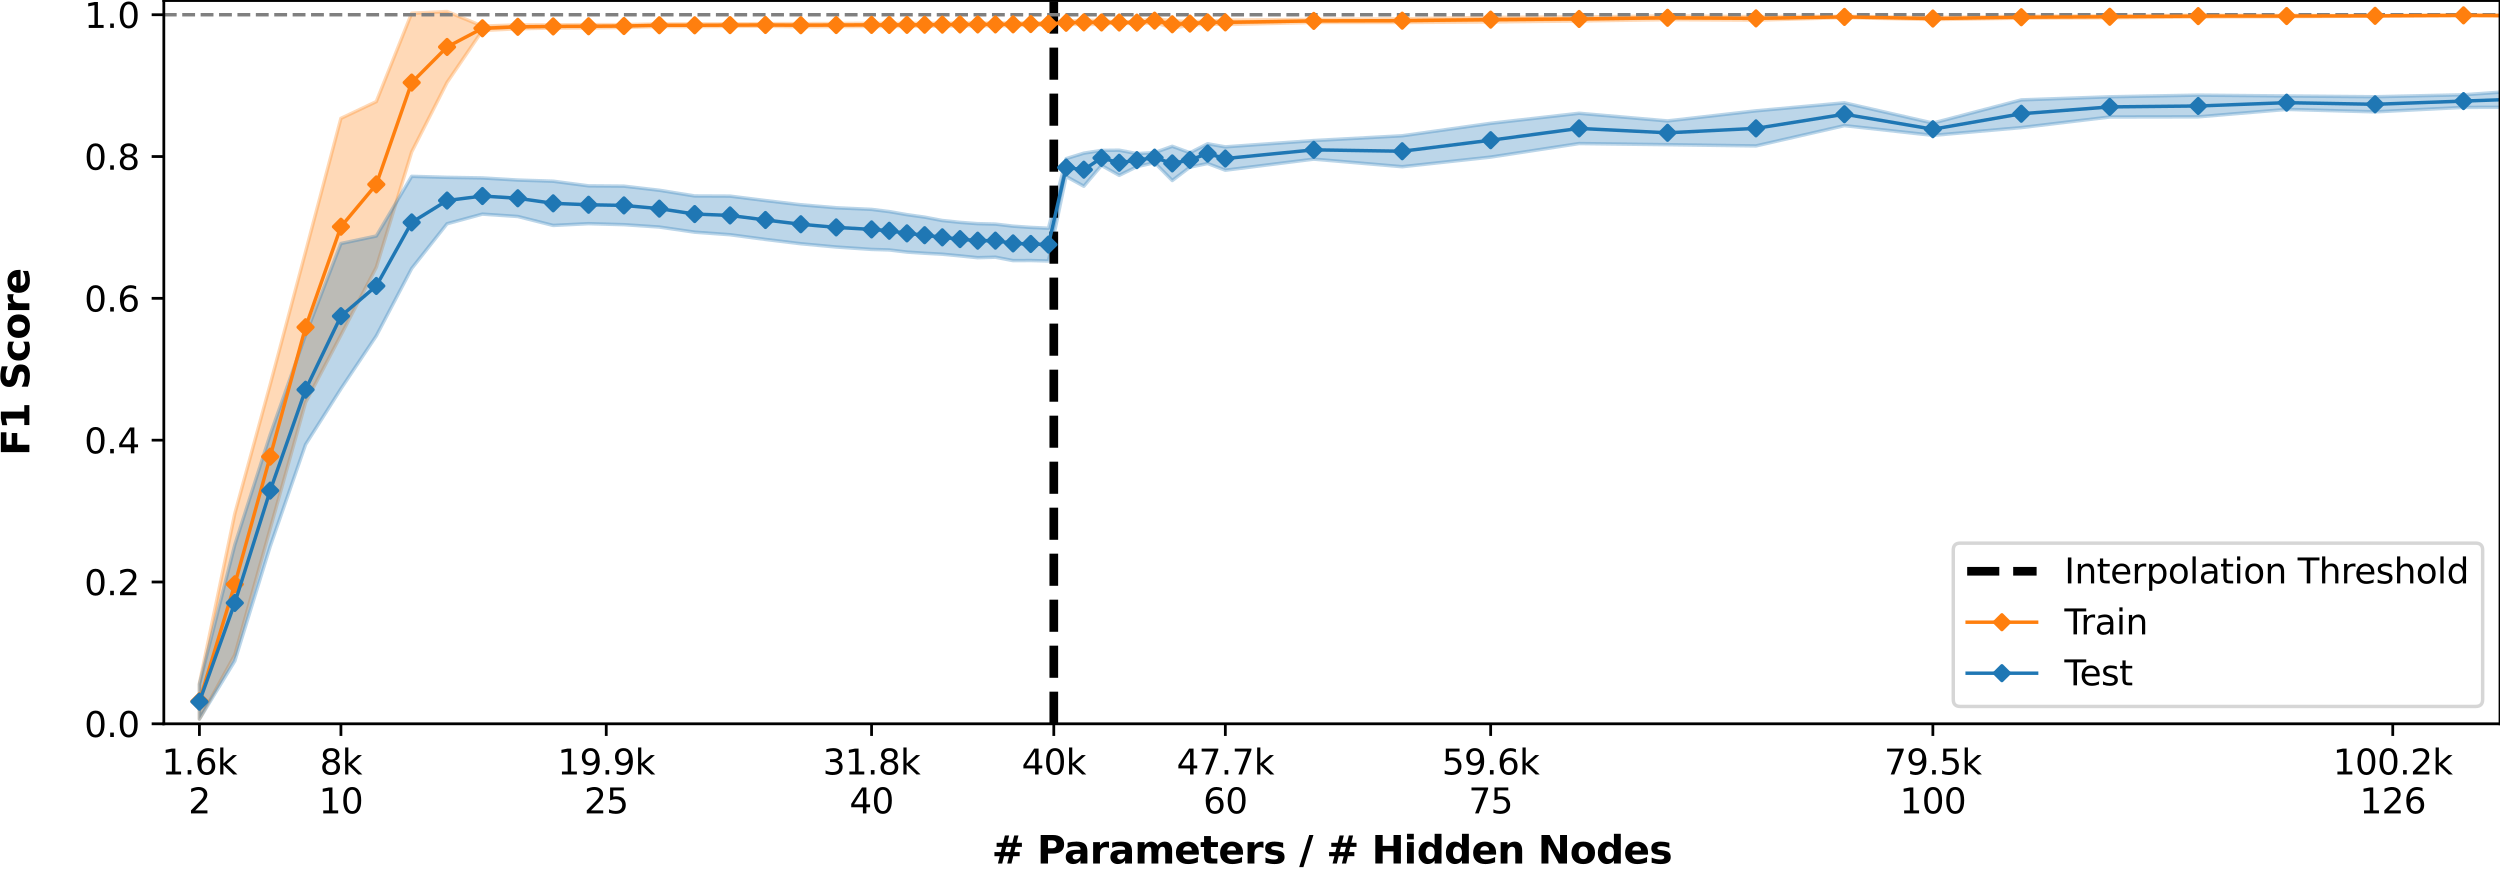 <?xml version="1.0" encoding="utf-8" standalone="no"?>
<!DOCTYPE svg PUBLIC "-//W3C//DTD SVG 1.1//EN"
  "http://www.w3.org/Graphics/SVG/1.1/DTD/svg11.dtd">
<svg xmlns:xlink="http://www.w3.org/1999/xlink" width="720pt" height="252pt" viewBox="0 0 720 252" xmlns="http://www.w3.org/2000/svg" version="1.1">
 <defs>
  <style type="text/css">*{stroke-linejoin: round; stroke-linecap: butt}</style>
 </defs>
 <g id="figure_1">
  <g id="patch_1">
   <path d="M 0 252 
L 720 252 
L 720 0 
L 0 0 
z
" style="fill: #ffffff"/>
  </g>
  <g id="axes_1">
   <g id="patch_2">
    <path d="M 47.18 208.456 
L 720 208.456 
L 720 0.155 
L 47.18 0.155 
z
" style="fill: #ffffff"/>
   </g>
   <g id="PolyCollection_1">
    <path d="M 57.432 196.829 
L 57.432 207.083 
L 67.621 188.607 
L 77.809 152.276 
L 87.998 115.916 
L 98.186 96.508 
L 108.375 76.97 
L 118.563 43.76 
L 128.751 23.74 
L 138.94 8.774 
L 149.128 8.287 
L 159.317 8.07 
L 169.505 8.038 
L 179.694 7.908 
L 189.882 7.647 
L 200.07 7.68 
L 210.259 7.606 
L 220.447 7.575 
L 230.636 7.721 
L 240.824 7.659 
L 251.012 7.643 
L 256.107 7.651 
L 261.201 7.615 
L 266.295 7.559 
L 271.389 7.521 
L 276.483 7.481 
L 281.578 7.463 
L 286.672 7.439 
L 291.766 7.424 
L 296.86 7.261 
L 301.955 7.226 
L 307.049 6.916 
L 312.143 7.119 
L 317.237 6.969 
L 322.331 6.578 
L 327.426 6.938 
L 332.52 6.519 
L 337.614 8.03 
L 342.708 7.334 
L 347.802 6.873 
L 352.897 7.074 
L 378.368 6.464 
L 403.839 6.48 
L 429.31 6.322 
L 454.781 6.04 
L 480.252 5.654 
L 505.723 5.812 
L 531.194 5.073 
L 556.665 5.646 
L 582.136 5.238 
L 607.607 5.129 
L 633.078 4.896 
L 658.549 4.806 
L 684.02 4.635 
L 709.491 4.533 
L 734.962 4.768 
L 760.433 4.511 
L 785.904 4.54 
L 811.375 4.553 
L 811.375 4.356 
L 811.375 4.356 
L 785.904 4.332 
L 760.433 4.277 
L 734.962 4.31 
L 709.491 4.318 
L 684.02 4.49 
L 658.549 4.439 
L 633.078 4.382 
L 607.607 4.535 
L 582.136 4.69 
L 556.665 5.036 
L 531.194 4.676 
L 505.723 4.782 
L 480.252 4.6 
L 454.781 4.884 
L 429.31 4.985 
L 403.839 5.427 
L 378.368 5.573 
L 352.897 5.816 
L 347.802 6.065 
L 342.708 6.237 
L 337.614 5.954 
L 332.52 5.376 
L 327.426 6.086 
L 322.331 6.384 
L 317.237 5.974 
L 312.143 5.765 
L 307.049 6.202 
L 301.955 6.577 
L 296.86 6.591 
L 291.766 6.597 
L 286.672 6.622 
L 281.578 6.614 
L 276.483 6.609 
L 271.389 6.671 
L 266.295 6.684 
L 261.201 6.711 
L 256.107 6.713 
L 251.012 6.7 
L 240.824 6.76 
L 230.636 6.801 
L 220.447 6.807 
L 210.259 6.858 
L 200.07 6.885 
L 189.882 6.889 
L 179.694 7.081 
L 169.505 7.088 
L 159.317 7.152 
L 149.128 7.164 
L 138.94 7.525 
L 128.751 3.313 
L 118.563 3.805 
L 108.375 29.254 
L 98.186 34.087 
L 87.998 72.561 
L 77.809 110.769 
L 67.621 147.931 
L 57.432 196.829 
z
" clip-path="url(#p5a93864b0b)" style="fill: #ff7f0e; fill-opacity: 0.3; stroke: #ff7f0e; stroke-opacity: 0.3"/>
   </g>
   <g id="PolyCollection_2">
    <path d="M 57.432 197.073 
L 57.432 207.1 
L 67.621 190.374 
L 77.809 157.379 
L 87.998 128.031 
L 98.186 111.973 
L 108.375 96.733 
L 118.563 77.33 
L 128.751 64.447 
L 138.94 61.667 
L 149.128 62.353 
L 159.317 64.928 
L 169.505 64.418 
L 179.694 64.707 
L 189.882 65.389 
L 200.07 66.868 
L 210.259 67.604 
L 220.447 68.958 
L 230.636 70.199 
L 240.824 71.142 
L 251.012 71.834 
L 256.107 71.984 
L 261.201 72.602 
L 266.295 72.935 
L 271.389 73.209 
L 276.483 73.695 
L 281.578 74.22 
L 286.672 74.075 
L 291.766 75.062 
L 296.86 75.035 
L 301.955 75.165 
L 307.049 50.821 
L 312.143 53.636 
L 317.237 47.649 
L 322.331 50.506 
L 327.426 47.997 
L 332.52 46.85 
L 337.614 51.995 
L 342.708 48.136 
L 347.802 47.088 
L 352.897 49.022 
L 378.368 45.83 
L 403.839 48.015 
L 429.31 45.243 
L 454.781 41.344 
L 480.252 41.67 
L 505.723 42.025 
L 531.194 36.181 
L 556.665 38.989 
L 582.136 36.748 
L 607.607 33.701 
L 633.078 33.653 
L 658.549 31.508 
L 684.02 32.218 
L 709.491 30.929 
L 734.962 30.885 
L 760.433 28.841 
L 785.904 28.655 
L 811.375 27.542 
L 811.375 25.195 
L 811.375 25.195 
L 785.904 25.856 
L 760.433 26.639 
L 734.962 25.484 
L 709.491 27.296 
L 684.02 27.859 
L 658.549 27.635 
L 633.078 27.392 
L 607.607 27.875 
L 582.136 28.766 
L 556.665 35.44 
L 531.194 29.608 
L 505.723 31.916 
L 480.252 34.825 
L 454.781 32.617 
L 429.31 35.513 
L 403.839 39.101 
L 378.368 40.48 
L 352.897 42.296 
L 347.802 41.4 
L 342.708 43.986 
L 337.614 42.133 
L 332.52 43.947 
L 327.426 44.239 
L 322.331 43.253 
L 317.237 43.313 
L 312.143 44.112 
L 307.049 45.687 
L 301.955 65.722 
L 296.86 65.489 
L 291.766 65.134 
L 286.672 64.533 
L 281.578 64.411 
L 276.483 64.038 
L 271.389 63.504 
L 266.295 62.535 
L 261.201 61.814 
L 256.107 60.937 
L 251.012 60.301 
L 240.824 59.837 
L 230.636 58.969 
L 220.447 57.76 
L 210.259 56.483 
L 200.07 56.433 
L 189.882 54.795 
L 179.694 53.611 
L 169.505 53.52 
L 159.317 52.187 
L 149.128 51.852 
L 138.94 51.243 
L 128.751 51.069 
L 118.563 50.782 
L 108.375 67.973 
L 98.186 70.127 
L 87.998 96.449 
L 77.809 125.212 
L 67.621 156.917 
L 57.432 197.073 
z
" clip-path="url(#p5a93864b0b)" style="fill: #1f77b4; fill-opacity: 0.3; stroke: #1f77b4; stroke-opacity: 0.3"/>
   </g>
   <g id="matplotlib.axis_1">
    <g id="xtick_1">
     <g id="line2d_1">
      <defs>
       <path id="me71e5ded70" d="M 0 0 
L 0 3.5 
" style="stroke: #000000; stroke-width: 0.8"/>
      </defs>
      <g>
       <use xlink:href="#me71e5ded70" x="57.432" y="208.456" style="stroke: #000000; stroke-width: 0.8"/>
      </g>
     </g>
     <g id="text_1">
      <!-- 1.6k -->
      <g transform="translate(46.586 223.054)scale(0.1 -0.1)">
       <defs>
        <path id="DejaVuSans-31" d="M 794 531 
L 1825 531 
L 1825 4091 
L 703 3866 
L 703 4441 
L 1819 4666 
L 2450 4666 
L 2450 531 
L 3481 531 
L 3481 0 
L 794 0 
L 794 531 
z
" transform="scale(0.016)"/>
        <path id="DejaVuSans-2e" d="M 684 794 
L 1344 794 
L 1344 0 
L 684 0 
L 684 794 
z
" transform="scale(0.016)"/>
        <path id="DejaVuSans-36" d="M 2113 2584 
Q 1688 2584 1439 2293 
Q 1191 2003 1191 1497 
Q 1191 994 1439 701 
Q 1688 409 2113 409 
Q 2538 409 2786 701 
Q 3034 994 3034 1497 
Q 3034 2003 2786 2293 
Q 2538 2584 2113 2584 
z
M 3366 4563 
L 3366 3988 
Q 3128 4100 2886 4159 
Q 2644 4219 2406 4219 
Q 1781 4219 1451 3797 
Q 1122 3375 1075 2522 
Q 1259 2794 1537 2939 
Q 1816 3084 2150 3084 
Q 2853 3084 3261 2657 
Q 3669 2231 3669 1497 
Q 3669 778 3244 343 
Q 2819 -91 2113 -91 
Q 1303 -91 875 529 
Q 447 1150 447 2328 
Q 447 3434 972 4092 
Q 1497 4750 2381 4750 
Q 2619 4750 2861 4703 
Q 3103 4656 3366 4563 
z
" transform="scale(0.016)"/>
        <path id="DejaVuSans-6b" d="M 581 4863 
L 1159 4863 
L 1159 1991 
L 2875 3500 
L 3609 3500 
L 1753 1863 
L 3688 0 
L 2938 0 
L 1159 1709 
L 1159 0 
L 581 0 
L 581 4863 
z
" transform="scale(0.016)"/>
       </defs>
       <use xlink:href="#DejaVuSans-31"/>
       <use xlink:href="#DejaVuSans-2e" x="63.623"/>
       <use xlink:href="#DejaVuSans-36" x="95.41"/>
       <use xlink:href="#DejaVuSans-6b" x="159.033"/>
      </g>
      <!-- 2 -->
      <g transform="translate(54.251 234.252)scale(0.1 -0.1)">
       <defs>
        <path id="DejaVuSans-32" d="M 1228 531 
L 3431 531 
L 3431 0 
L 469 0 
L 469 531 
Q 828 903 1448 1529 
Q 2069 2156 2228 2338 
Q 2531 2678 2651 2914 
Q 2772 3150 2772 3378 
Q 2772 3750 2511 3984 
Q 2250 4219 1831 4219 
Q 1534 4219 1204 4116 
Q 875 4013 500 3803 
L 500 4441 
Q 881 4594 1212 4672 
Q 1544 4750 1819 4750 
Q 2544 4750 2975 4387 
Q 3406 4025 3406 3419 
Q 3406 3131 3298 2873 
Q 3191 2616 2906 2266 
Q 2828 2175 2409 1742 
Q 1991 1309 1228 531 
z
" transform="scale(0.016)"/>
       </defs>
       <use xlink:href="#DejaVuSans-32"/>
      </g>
     </g>
    </g>
    <g id="xtick_2">
     <g id="line2d_2">
      <g>
       <use xlink:href="#me71e5ded70" x="98.186" y="208.456" style="stroke: #000000; stroke-width: 0.8"/>
      </g>
     </g>
     <g id="text_2">
      <!-- 8k -->
      <g transform="translate(92.11 223.054)scale(0.1 -0.1)">
       <defs>
        <path id="DejaVuSans-38" d="M 2034 2216 
Q 1584 2216 1326 1975 
Q 1069 1734 1069 1313 
Q 1069 891 1326 650 
Q 1584 409 2034 409 
Q 2484 409 2743 651 
Q 3003 894 3003 1313 
Q 3003 1734 2745 1975 
Q 2488 2216 2034 2216 
z
M 1403 2484 
Q 997 2584 770 2862 
Q 544 3141 544 3541 
Q 544 4100 942 4425 
Q 1341 4750 2034 4750 
Q 2731 4750 3128 4425 
Q 3525 4100 3525 3541 
Q 3525 3141 3298 2862 
Q 3072 2584 2669 2484 
Q 3125 2378 3379 2068 
Q 3634 1759 3634 1313 
Q 3634 634 3220 271 
Q 2806 -91 2034 -91 
Q 1263 -91 848 271 
Q 434 634 434 1313 
Q 434 1759 690 2068 
Q 947 2378 1403 2484 
z
M 1172 3481 
Q 1172 3119 1398 2916 
Q 1625 2713 2034 2713 
Q 2441 2713 2670 2916 
Q 2900 3119 2900 3481 
Q 2900 3844 2670 4047 
Q 2441 4250 2034 4250 
Q 1625 4250 1398 4047 
Q 1172 3844 1172 3481 
z
" transform="scale(0.016)"/>
       </defs>
       <use xlink:href="#DejaVuSans-38"/>
       <use xlink:href="#DejaVuSans-6b" x="63.623"/>
      </g>
      <!-- 10 -->
      <g transform="translate(91.824 234.252)scale(0.1 -0.1)">
       <defs>
        <path id="DejaVuSans-30" d="M 2034 4250 
Q 1547 4250 1301 3770 
Q 1056 3291 1056 2328 
Q 1056 1369 1301 889 
Q 1547 409 2034 409 
Q 2525 409 2770 889 
Q 3016 1369 3016 2328 
Q 3016 3291 2770 3770 
Q 2525 4250 2034 4250 
z
M 2034 4750 
Q 2819 4750 3233 4129 
Q 3647 3509 3647 2328 
Q 3647 1150 3233 529 
Q 2819 -91 2034 -91 
Q 1250 -91 836 529 
Q 422 1150 422 2328 
Q 422 3509 836 4129 
Q 1250 4750 2034 4750 
z
" transform="scale(0.016)"/>
       </defs>
       <use xlink:href="#DejaVuSans-31"/>
       <use xlink:href="#DejaVuSans-30" x="63.623"/>
      </g>
     </g>
    </g>
    <g id="xtick_3">
     <g id="line2d_3">
      <g>
       <use xlink:href="#me71e5ded70" x="174.599" y="208.456" style="stroke: #000000; stroke-width: 0.8"/>
      </g>
     </g>
     <g id="text_3">
      <!-- 19.9k -->
      <g transform="translate(160.571 223.054)scale(0.1 -0.1)">
       <defs>
        <path id="DejaVuSans-39" d="M 703 97 
L 703 672 
Q 941 559 1184 500 
Q 1428 441 1663 441 
Q 2288 441 2617 861 
Q 2947 1281 2994 2138 
Q 2813 1869 2534 1725 
Q 2256 1581 1919 1581 
Q 1219 1581 811 2004 
Q 403 2428 403 3163 
Q 403 3881 828 4315 
Q 1253 4750 1959 4750 
Q 2769 4750 3195 4129 
Q 3622 3509 3622 2328 
Q 3622 1225 3098 567 
Q 2575 -91 1691 -91 
Q 1453 -91 1209 -44 
Q 966 3 703 97 
z
M 1959 2075 
Q 2384 2075 2632 2365 
Q 2881 2656 2881 3163 
Q 2881 3666 2632 3958 
Q 2384 4250 1959 4250 
Q 1534 4250 1286 3958 
Q 1038 3666 1038 3163 
Q 1038 2656 1286 2365 
Q 1534 2075 1959 2075 
z
" transform="scale(0.016)"/>
       </defs>
       <use xlink:href="#DejaVuSans-31"/>
       <use xlink:href="#DejaVuSans-39" x="63.623"/>
       <use xlink:href="#DejaVuSans-2e" x="127.246"/>
       <use xlink:href="#DejaVuSans-39" x="159.033"/>
       <use xlink:href="#DejaVuSans-6b" x="222.656"/>
      </g>
      <!-- 25 -->
      <g transform="translate(168.237 234.252)scale(0.1 -0.1)">
       <defs>
        <path id="DejaVuSans-35" d="M 691 4666 
L 3169 4666 
L 3169 4134 
L 1269 4134 
L 1269 2991 
Q 1406 3038 1543 3061 
Q 1681 3084 1819 3084 
Q 2600 3084 3056 2656 
Q 3513 2228 3513 1497 
Q 3513 744 3044 326 
Q 2575 -91 1722 -91 
Q 1428 -91 1123 -41 
Q 819 9 494 109 
L 494 744 
Q 775 591 1075 516 
Q 1375 441 1709 441 
Q 2250 441 2565 725 
Q 2881 1009 2881 1497 
Q 2881 1984 2565 2268 
Q 2250 2553 1709 2553 
Q 1456 2553 1204 2497 
Q 953 2441 691 2322 
L 691 4666 
z
" transform="scale(0.016)"/>
       </defs>
       <use xlink:href="#DejaVuSans-32"/>
       <use xlink:href="#DejaVuSans-35" x="63.623"/>
      </g>
     </g>
    </g>
    <g id="xtick_4">
     <g id="line2d_4">
      <g>
       <use xlink:href="#me71e5ded70" x="251.012" y="208.456" style="stroke: #000000; stroke-width: 0.8"/>
      </g>
     </g>
     <g id="text_4">
      <!-- 31.8k -->
      <g transform="translate(236.984 223.054)scale(0.1 -0.1)">
       <defs>
        <path id="DejaVuSans-33" d="M 2597 2516 
Q 3050 2419 3304 2112 
Q 3559 1806 3559 1356 
Q 3559 666 3084 287 
Q 2609 -91 1734 -91 
Q 1441 -91 1130 -33 
Q 819 25 488 141 
L 488 750 
Q 750 597 1062 519 
Q 1375 441 1716 441 
Q 2309 441 2620 675 
Q 2931 909 2931 1356 
Q 2931 1769 2642 2001 
Q 2353 2234 1838 2234 
L 1294 2234 
L 1294 2753 
L 1863 2753 
Q 2328 2753 2575 2939 
Q 2822 3125 2822 3475 
Q 2822 3834 2567 4026 
Q 2313 4219 1838 4219 
Q 1578 4219 1281 4162 
Q 984 4106 628 3988 
L 628 4550 
Q 988 4650 1302 4700 
Q 1616 4750 1894 4750 
Q 2613 4750 3031 4423 
Q 3450 4097 3450 3541 
Q 3450 3153 3228 2886 
Q 3006 2619 2597 2516 
z
" transform="scale(0.016)"/>
       </defs>
       <use xlink:href="#DejaVuSans-33"/>
       <use xlink:href="#DejaVuSans-31" x="63.623"/>
       <use xlink:href="#DejaVuSans-2e" x="127.246"/>
       <use xlink:href="#DejaVuSans-38" x="159.033"/>
       <use xlink:href="#DejaVuSans-6b" x="222.656"/>
      </g>
      <!-- 40 -->
      <g transform="translate(244.65 234.252)scale(0.1 -0.1)">
       <defs>
        <path id="DejaVuSans-34" d="M 2419 4116 
L 825 1625 
L 2419 1625 
L 2419 4116 
z
M 2253 4666 
L 3047 4666 
L 3047 1625 
L 3713 1625 
L 3713 1100 
L 3047 1100 
L 3047 0 
L 2419 0 
L 2419 1100 
L 313 1100 
L 313 1709 
L 2253 4666 
z
" transform="scale(0.016)"/>
       </defs>
       <use xlink:href="#DejaVuSans-34"/>
       <use xlink:href="#DejaVuSans-30" x="63.623"/>
      </g>
     </g>
    </g>
    <g id="xtick_5">
     <g id="line2d_5">
      <g>
       <use xlink:href="#me71e5ded70" x="352.897" y="208.456" style="stroke: #000000; stroke-width: 0.8"/>
      </g>
     </g>
     <g id="text_5">
      <!-- 47.7k -->
      <g transform="translate(338.868 223.054)scale(0.1 -0.1)">
       <defs>
        <path id="DejaVuSans-37" d="M 525 4666 
L 3525 4666 
L 3525 4397 
L 1831 0 
L 1172 0 
L 2766 4134 
L 525 4134 
L 525 4666 
z
" transform="scale(0.016)"/>
       </defs>
       <use xlink:href="#DejaVuSans-34"/>
       <use xlink:href="#DejaVuSans-37" x="63.623"/>
       <use xlink:href="#DejaVuSans-2e" x="127.246"/>
       <use xlink:href="#DejaVuSans-37" x="159.033"/>
       <use xlink:href="#DejaVuSans-6b" x="222.656"/>
      </g>
      <!-- 60 -->
      <g transform="translate(346.534 234.252)scale(0.1 -0.1)">
       <use xlink:href="#DejaVuSans-36"/>
       <use xlink:href="#DejaVuSans-30" x="63.623"/>
      </g>
     </g>
    </g>
    <g id="xtick_6">
     <g id="line2d_6">
      <g>
       <use xlink:href="#me71e5ded70" x="429.31" y="208.456" style="stroke: #000000; stroke-width: 0.8"/>
      </g>
     </g>
     <g id="text_6">
      <!-- 59.6k -->
      <g transform="translate(415.282 223.054)scale(0.1 -0.1)">
       <use xlink:href="#DejaVuSans-35"/>
       <use xlink:href="#DejaVuSans-39" x="63.623"/>
       <use xlink:href="#DejaVuSans-2e" x="127.246"/>
       <use xlink:href="#DejaVuSans-36" x="159.033"/>
       <use xlink:href="#DejaVuSans-6b" x="222.656"/>
      </g>
      <!-- 75 -->
      <g transform="translate(422.947 234.252)scale(0.1 -0.1)">
       <use xlink:href="#DejaVuSans-37"/>
       <use xlink:href="#DejaVuSans-35" x="63.623"/>
      </g>
     </g>
    </g>
    <g id="xtick_7">
     <g id="line2d_7">
      <g>
       <use xlink:href="#me71e5ded70" x="556.665" y="208.456" style="stroke: #000000; stroke-width: 0.8"/>
      </g>
     </g>
     <g id="text_7">
      <!-- 79.5k -->
      <g transform="translate(542.637 223.054)scale(0.1 -0.1)">
       <use xlink:href="#DejaVuSans-37"/>
       <use xlink:href="#DejaVuSans-39" x="63.623"/>
       <use xlink:href="#DejaVuSans-2e" x="127.246"/>
       <use xlink:href="#DejaVuSans-35" x="159.033"/>
       <use xlink:href="#DejaVuSans-6b" x="222.656"/>
      </g>
      <!-- 100 -->
      <g transform="translate(547.121 234.252)scale(0.1 -0.1)">
       <use xlink:href="#DejaVuSans-31"/>
       <use xlink:href="#DejaVuSans-30" x="63.623"/>
       <use xlink:href="#DejaVuSans-30" x="127.246"/>
      </g>
     </g>
    </g>
    <g id="xtick_8">
     <g id="line2d_8">
      <g>
       <use xlink:href="#me71e5ded70" x="689.114" y="208.456" style="stroke: #000000; stroke-width: 0.8"/>
      </g>
     </g>
     <g id="text_8">
      <!-- 100.2k -->
      <g transform="translate(671.905 223.054)scale(0.1 -0.1)">
       <use xlink:href="#DejaVuSans-31"/>
       <use xlink:href="#DejaVuSans-30" x="63.623"/>
       <use xlink:href="#DejaVuSans-30" x="127.246"/>
       <use xlink:href="#DejaVuSans-2e" x="190.869"/>
       <use xlink:href="#DejaVuSans-32" x="222.656"/>
       <use xlink:href="#DejaVuSans-6b" x="286.279"/>
      </g>
      <!-- 126 -->
      <g transform="translate(679.571 234.252)scale(0.1 -0.1)">
       <use xlink:href="#DejaVuSans-31"/>
       <use xlink:href="#DejaVuSans-32" x="63.623"/>
       <use xlink:href="#DejaVuSans-36" x="127.246"/>
      </g>
     </g>
    </g>
    <g id="xtick_9">
     <g id="line2d_9">
      <g>
       <use xlink:href="#me71e5ded70" x="303.492" y="208.456" style="stroke: #000000; stroke-width: 0.8"/>
      </g>
     </g>
     <g id="text_9">
      <!-- 40k -->
      <g transform="translate(294.235 223.054)scale(0.1 -0.1)">
       <use xlink:href="#DejaVuSans-34"/>
       <use xlink:href="#DejaVuSans-30" x="63.623"/>
       <use xlink:href="#DejaVuSans-6b" x="127.246"/>
      </g>
     </g>
    </g>
    <g id="text_10">
     <!-- # Parameters / # Hidden Nodes -->
     <g transform="translate(285.631 248.69)scale(0.11 -0.11)">
      <defs>
       <path id="DejaVuSans-Bold-23" d="M 2847 4594 
L 2547 3391 
L 3372 3391 
L 3675 4594 
L 4366 4594 
L 4063 3391 
L 4928 3391 
L 4928 2725 
L 3897 2725 
L 3681 1869 
L 4569 1869 
L 4569 1197 
L 3519 1197 
L 3219 0 
L 2528 0 
L 2828 1197 
L 2003 1197 
L 1703 0 
L 1006 0 
L 1306 1197 
L 434 1197 
L 434 1869 
L 1459 1869 
L 1678 2725 
L 794 2725 
L 794 3391 
L 1850 3391 
L 2150 4594 
L 2847 4594 
z
M 3200 2725 
L 2375 2725 
L 2156 1869 
L 2981 1869 
L 3200 2725 
z
" transform="scale(0.016)"/>
       <path id="DejaVuSans-Bold-20" transform="scale(0.016)"/>
       <path id="DejaVuSans-Bold-50" d="M 588 4666 
L 2584 4666 
Q 3475 4666 3951 4270 
Q 4428 3875 4428 3144 
Q 4428 2409 3951 2014 
Q 3475 1619 2584 1619 
L 1791 1619 
L 1791 0 
L 588 0 
L 588 4666 
z
M 1791 3794 
L 1791 2491 
L 2456 2491 
Q 2806 2491 2997 2661 
Q 3188 2831 3188 3144 
Q 3188 3456 2997 3625 
Q 2806 3794 2456 3794 
L 1791 3794 
z
" transform="scale(0.016)"/>
       <path id="DejaVuSans-Bold-61" d="M 2106 1575 
Q 1756 1575 1579 1456 
Q 1403 1338 1403 1106 
Q 1403 894 1545 773 
Q 1688 653 1941 653 
Q 2256 653 2472 879 
Q 2688 1106 2688 1447 
L 2688 1575 
L 2106 1575 
z
M 3816 1997 
L 3816 0 
L 2688 0 
L 2688 519 
Q 2463 200 2181 54 
Q 1900 -91 1497 -91 
Q 953 -91 614 226 
Q 275 544 275 1050 
Q 275 1666 698 1953 
Q 1122 2241 2028 2241 
L 2688 2241 
L 2688 2328 
Q 2688 2594 2478 2717 
Q 2269 2841 1825 2841 
Q 1466 2841 1156 2769 
Q 847 2697 581 2553 
L 581 3406 
Q 941 3494 1303 3539 
Q 1666 3584 2028 3584 
Q 2975 3584 3395 3211 
Q 3816 2838 3816 1997 
z
" transform="scale(0.016)"/>
       <path id="DejaVuSans-Bold-72" d="M 3138 2547 
Q 2991 2616 2845 2648 
Q 2700 2681 2553 2681 
Q 2122 2681 1889 2404 
Q 1656 2128 1656 1613 
L 1656 0 
L 538 0 
L 538 3500 
L 1656 3500 
L 1656 2925 
Q 1872 3269 2151 3426 
Q 2431 3584 2822 3584 
Q 2878 3584 2943 3579 
Q 3009 3575 3134 3559 
L 3138 2547 
z
" transform="scale(0.016)"/>
       <path id="DejaVuSans-Bold-6d" d="M 3781 2919 
Q 3994 3244 4286 3414 
Q 4578 3584 4928 3584 
Q 5531 3584 5847 3212 
Q 6163 2841 6163 2131 
L 6163 0 
L 5038 0 
L 5038 1825 
Q 5041 1866 5042 1909 
Q 5044 1953 5044 2034 
Q 5044 2406 4934 2573 
Q 4825 2741 4581 2741 
Q 4263 2741 4089 2478 
Q 3916 2216 3909 1719 
L 3909 0 
L 2784 0 
L 2784 1825 
Q 2784 2406 2684 2573 
Q 2584 2741 2328 2741 
Q 2006 2741 1831 2477 
Q 1656 2213 1656 1722 
L 1656 0 
L 531 0 
L 531 3500 
L 1656 3500 
L 1656 2988 
Q 1863 3284 2130 3434 
Q 2397 3584 2719 3584 
Q 3081 3584 3359 3409 
Q 3638 3234 3781 2919 
z
" transform="scale(0.016)"/>
       <path id="DejaVuSans-Bold-65" d="M 4031 1759 
L 4031 1441 
L 1416 1441 
Q 1456 1047 1700 850 
Q 1944 653 2381 653 
Q 2734 653 3104 758 
Q 3475 863 3866 1075 
L 3866 213 
Q 3469 63 3072 -14 
Q 2675 -91 2278 -91 
Q 1328 -91 801 392 
Q 275 875 275 1747 
Q 275 2603 792 3093 
Q 1309 3584 2216 3584 
Q 3041 3584 3536 3087 
Q 4031 2591 4031 1759 
z
M 2881 2131 
Q 2881 2450 2695 2645 
Q 2509 2841 2209 2841 
Q 1884 2841 1681 2658 
Q 1478 2475 1428 2131 
L 2881 2131 
z
" transform="scale(0.016)"/>
       <path id="DejaVuSans-Bold-74" d="M 1759 4494 
L 1759 3500 
L 2913 3500 
L 2913 2700 
L 1759 2700 
L 1759 1216 
Q 1759 972 1856 886 
Q 1953 800 2241 800 
L 2816 800 
L 2816 0 
L 1856 0 
Q 1194 0 917 276 
Q 641 553 641 1216 
L 641 2700 
L 84 2700 
L 84 3500 
L 641 3500 
L 641 4494 
L 1759 4494 
z
" transform="scale(0.016)"/>
       <path id="DejaVuSans-Bold-73" d="M 3272 3391 
L 3272 2541 
Q 2913 2691 2578 2766 
Q 2244 2841 1947 2841 
Q 1628 2841 1473 2761 
Q 1319 2681 1319 2516 
Q 1319 2381 1436 2309 
Q 1553 2238 1856 2203 
L 2053 2175 
Q 2913 2066 3209 1816 
Q 3506 1566 3506 1031 
Q 3506 472 3093 190 
Q 2681 -91 1863 -91 
Q 1516 -91 1145 -36 
Q 775 19 384 128 
L 384 978 
Q 719 816 1070 734 
Q 1422 653 1784 653 
Q 2113 653 2278 743 
Q 2444 834 2444 1013 
Q 2444 1163 2330 1236 
Q 2216 1309 1875 1350 
L 1678 1375 
Q 931 1469 631 1722 
Q 331 1975 331 2491 
Q 331 3047 712 3315 
Q 1094 3584 1881 3584 
Q 2191 3584 2531 3537 
Q 2872 3491 3272 3391 
z
" transform="scale(0.016)"/>
       <path id="DejaVuSans-Bold-2f" d="M 1644 4666 
L 2338 4666 
L 691 -594 
L 0 -594 
L 1644 4666 
z
" transform="scale(0.016)"/>
       <path id="DejaVuSans-Bold-48" d="M 588 4666 
L 1791 4666 
L 1791 2888 
L 3566 2888 
L 3566 4666 
L 4769 4666 
L 4769 0 
L 3566 0 
L 3566 1978 
L 1791 1978 
L 1791 0 
L 588 0 
L 588 4666 
z
" transform="scale(0.016)"/>
       <path id="DejaVuSans-Bold-69" d="M 538 3500 
L 1656 3500 
L 1656 0 
L 538 0 
L 538 3500 
z
M 538 4863 
L 1656 4863 
L 1656 3950 
L 538 3950 
L 538 4863 
z
" transform="scale(0.016)"/>
       <path id="DejaVuSans-Bold-64" d="M 2919 2988 
L 2919 4863 
L 4044 4863 
L 4044 0 
L 2919 0 
L 2919 506 
Q 2688 197 2409 53 
Q 2131 -91 1766 -91 
Q 1119 -91 703 423 
Q 288 938 288 1747 
Q 288 2556 703 3070 
Q 1119 3584 1766 3584 
Q 2128 3584 2408 3439 
Q 2688 3294 2919 2988 
z
M 2181 722 
Q 2541 722 2730 984 
Q 2919 1247 2919 1747 
Q 2919 2247 2730 2509 
Q 2541 2772 2181 2772 
Q 1825 2772 1636 2509 
Q 1447 2247 1447 1747 
Q 1447 1247 1636 984 
Q 1825 722 2181 722 
z
" transform="scale(0.016)"/>
       <path id="DejaVuSans-Bold-6e" d="M 4056 2131 
L 4056 0 
L 2931 0 
L 2931 347 
L 2931 1631 
Q 2931 2084 2911 2256 
Q 2891 2428 2841 2509 
Q 2775 2619 2662 2680 
Q 2550 2741 2406 2741 
Q 2056 2741 1856 2470 
Q 1656 2200 1656 1722 
L 1656 0 
L 538 0 
L 538 3500 
L 1656 3500 
L 1656 2988 
Q 1909 3294 2193 3439 
Q 2478 3584 2822 3584 
Q 3428 3584 3742 3212 
Q 4056 2841 4056 2131 
z
" transform="scale(0.016)"/>
       <path id="DejaVuSans-Bold-4e" d="M 588 4666 
L 1931 4666 
L 3628 1466 
L 3628 4666 
L 4769 4666 
L 4769 0 
L 3425 0 
L 1728 3200 
L 1728 0 
L 588 0 
L 588 4666 
z
" transform="scale(0.016)"/>
       <path id="DejaVuSans-Bold-6f" d="M 2203 2784 
Q 1831 2784 1636 2517 
Q 1441 2250 1441 1747 
Q 1441 1244 1636 976 
Q 1831 709 2203 709 
Q 2569 709 2762 976 
Q 2956 1244 2956 1747 
Q 2956 2250 2762 2517 
Q 2569 2784 2203 2784 
z
M 2203 3584 
Q 3106 3584 3614 3096 
Q 4122 2609 4122 1747 
Q 4122 884 3614 396 
Q 3106 -91 2203 -91 
Q 1297 -91 786 396 
Q 275 884 275 1747 
Q 275 2609 786 3096 
Q 1297 3584 2203 3584 
z
" transform="scale(0.016)"/>
      </defs>
      <use xlink:href="#DejaVuSans-Bold-23"/>
      <use xlink:href="#DejaVuSans-Bold-20" x="83.789"/>
      <use xlink:href="#DejaVuSans-Bold-50" x="118.604"/>
      <use xlink:href="#DejaVuSans-Bold-61" x="189.27"/>
      <use xlink:href="#DejaVuSans-Bold-72" x="256.75"/>
      <use xlink:href="#DejaVuSans-Bold-61" x="306.066"/>
      <use xlink:href="#DejaVuSans-Bold-6d" x="373.547"/>
      <use xlink:href="#DejaVuSans-Bold-65" x="477.746"/>
      <use xlink:href="#DejaVuSans-Bold-74" x="545.568"/>
      <use xlink:href="#DejaVuSans-Bold-65" x="593.371"/>
      <use xlink:href="#DejaVuSans-Bold-72" x="661.193"/>
      <use xlink:href="#DejaVuSans-Bold-73" x="710.51"/>
      <use xlink:href="#DejaVuSans-Bold-20" x="770.031"/>
      <use xlink:href="#DejaVuSans-Bold-2f" x="804.846"/>
      <use xlink:href="#DejaVuSans-Bold-20" x="841.369"/>
      <use xlink:href="#DejaVuSans-Bold-23" x="876.184"/>
      <use xlink:href="#DejaVuSans-Bold-20" x="959.973"/>
      <use xlink:href="#DejaVuSans-Bold-48" x="994.787"/>
      <use xlink:href="#DejaVuSans-Bold-69" x="1078.479"/>
      <use xlink:href="#DejaVuSans-Bold-64" x="1112.756"/>
      <use xlink:href="#DejaVuSans-Bold-64" x="1184.338"/>
      <use xlink:href="#DejaVuSans-Bold-65" x="1255.92"/>
      <use xlink:href="#DejaVuSans-Bold-6e" x="1323.742"/>
      <use xlink:href="#DejaVuSans-Bold-20" x="1394.934"/>
      <use xlink:href="#DejaVuSans-Bold-4e" x="1429.748"/>
      <use xlink:href="#DejaVuSans-Bold-6f" x="1513.439"/>
      <use xlink:href="#DejaVuSans-Bold-64" x="1582.141"/>
      <use xlink:href="#DejaVuSans-Bold-65" x="1653.723"/>
      <use xlink:href="#DejaVuSans-Bold-73" x="1721.545"/>
     </g>
    </g>
   </g>
   <g id="matplotlib.axis_2">
    <g id="ytick_1">
     <g id="line2d_10">
      <defs>
       <path id="m9fbadfc661" d="M 0 0 
L -3.5 0 
" style="stroke: #000000; stroke-width: 0.8"/>
      </defs>
      <g>
       <use xlink:href="#m9fbadfc661" x="47.18" y="208.456" style="stroke: #000000; stroke-width: 0.8"/>
      </g>
     </g>
     <g id="text_11">
      <!--    0.0 -->
      <g transform="translate(14.742 212.255)scale(0.1 -0.1)">
       <defs>
        <path id="DejaVuSans-20" transform="scale(0.016)"/>
       </defs>
       <use xlink:href="#DejaVuSans-20"/>
       <use xlink:href="#DejaVuSans-20" x="31.787"/>
       <use xlink:href="#DejaVuSans-20" x="63.574"/>
       <use xlink:href="#DejaVuSans-30" x="95.361"/>
       <use xlink:href="#DejaVuSans-2e" x="158.984"/>
       <use xlink:href="#DejaVuSans-30" x="190.771"/>
      </g>
     </g>
    </g>
    <g id="ytick_2">
     <g id="line2d_11">
      <g>
       <use xlink:href="#m9fbadfc661" x="47.18" y="167.613" style="stroke: #000000; stroke-width: 0.8"/>
      </g>
     </g>
     <g id="text_12">
      <!--    0.2 -->
      <g transform="translate(14.742 171.412)scale(0.1 -0.1)">
       <use xlink:href="#DejaVuSans-20"/>
       <use xlink:href="#DejaVuSans-20" x="31.787"/>
       <use xlink:href="#DejaVuSans-20" x="63.574"/>
       <use xlink:href="#DejaVuSans-30" x="95.361"/>
       <use xlink:href="#DejaVuSans-2e" x="158.984"/>
       <use xlink:href="#DejaVuSans-32" x="190.771"/>
      </g>
     </g>
    </g>
    <g id="ytick_3">
     <g id="line2d_12">
      <g>
       <use xlink:href="#m9fbadfc661" x="47.18" y="126.769" style="stroke: #000000; stroke-width: 0.8"/>
      </g>
     </g>
     <g id="text_13">
      <!--    0.4 -->
      <g transform="translate(14.742 130.569)scale(0.1 -0.1)">
       <use xlink:href="#DejaVuSans-20"/>
       <use xlink:href="#DejaVuSans-20" x="31.787"/>
       <use xlink:href="#DejaVuSans-20" x="63.574"/>
       <use xlink:href="#DejaVuSans-30" x="95.361"/>
       <use xlink:href="#DejaVuSans-2e" x="158.984"/>
       <use xlink:href="#DejaVuSans-34" x="190.771"/>
      </g>
     </g>
    </g>
    <g id="ytick_4">
     <g id="line2d_13">
      <g>
       <use xlink:href="#m9fbadfc661" x="47.18" y="85.926" style="stroke: #000000; stroke-width: 0.8"/>
      </g>
     </g>
     <g id="text_14">
      <!--    0.6 -->
      <g transform="translate(14.742 89.725)scale(0.1 -0.1)">
       <use xlink:href="#DejaVuSans-20"/>
       <use xlink:href="#DejaVuSans-20" x="31.787"/>
       <use xlink:href="#DejaVuSans-20" x="63.574"/>
       <use xlink:href="#DejaVuSans-30" x="95.361"/>
       <use xlink:href="#DejaVuSans-2e" x="158.984"/>
       <use xlink:href="#DejaVuSans-36" x="190.771"/>
      </g>
     </g>
    </g>
    <g id="ytick_5">
     <g id="line2d_14">
      <g>
       <use xlink:href="#m9fbadfc661" x="47.18" y="45.083" style="stroke: #000000; stroke-width: 0.8"/>
      </g>
     </g>
     <g id="text_15">
      <!--    0.8 -->
      <g transform="translate(14.742 48.882)scale(0.1 -0.1)">
       <use xlink:href="#DejaVuSans-20"/>
       <use xlink:href="#DejaVuSans-20" x="31.787"/>
       <use xlink:href="#DejaVuSans-20" x="63.574"/>
       <use xlink:href="#DejaVuSans-30" x="95.361"/>
       <use xlink:href="#DejaVuSans-2e" x="158.984"/>
       <use xlink:href="#DejaVuSans-38" x="190.771"/>
      </g>
     </g>
    </g>
    <g id="ytick_6">
     <g id="line2d_15">
      <g>
       <use xlink:href="#m9fbadfc661" x="47.18" y="4.24" style="stroke: #000000; stroke-width: 0.8"/>
      </g>
     </g>
     <g id="text_16">
      <!--    1.0 -->
      <g transform="translate(14.742 8.039)scale(0.1 -0.1)">
       <use xlink:href="#DejaVuSans-20"/>
       <use xlink:href="#DejaVuSans-20" x="31.787"/>
       <use xlink:href="#DejaVuSans-20" x="63.574"/>
       <use xlink:href="#DejaVuSans-31" x="95.361"/>
       <use xlink:href="#DejaVuSans-2e" x="158.984"/>
       <use xlink:href="#DejaVuSans-30" x="190.771"/>
      </g>
     </g>
    </g>
    <g id="text_17">
     <!-- F1 Score -->
     <g transform="translate(8.455 131.247)rotate(-90)scale(0.11 -0.11)">
      <defs>
       <path id="DejaVuSans-Bold-46" d="M 588 4666 
L 3834 4666 
L 3834 3756 
L 1791 3756 
L 1791 2888 
L 3713 2888 
L 3713 1978 
L 1791 1978 
L 1791 0 
L 588 0 
L 588 4666 
z
" transform="scale(0.016)"/>
       <path id="DejaVuSans-Bold-31" d="M 750 831 
L 1813 831 
L 1813 3847 
L 722 3622 
L 722 4441 
L 1806 4666 
L 2950 4666 
L 2950 831 
L 4013 831 
L 4013 0 
L 750 0 
L 750 831 
z
" transform="scale(0.016)"/>
       <path id="DejaVuSans-Bold-53" d="M 3834 4519 
L 3834 3531 
Q 3450 3703 3084 3790 
Q 2719 3878 2394 3878 
Q 1963 3878 1756 3759 
Q 1550 3641 1550 3391 
Q 1550 3203 1689 3098 
Q 1828 2994 2194 2919 
L 2706 2816 
Q 3484 2659 3812 2340 
Q 4141 2022 4141 1434 
Q 4141 663 3683 286 
Q 3225 -91 2284 -91 
Q 1841 -91 1394 -6 
Q 947 78 500 244 
L 500 1259 
Q 947 1022 1364 901 
Q 1781 781 2169 781 
Q 2563 781 2772 912 
Q 2981 1044 2981 1288 
Q 2981 1506 2839 1625 
Q 2697 1744 2272 1838 
L 1806 1941 
Q 1106 2091 782 2419 
Q 459 2747 459 3303 
Q 459 4000 909 4375 
Q 1359 4750 2203 4750 
Q 2588 4750 2994 4692 
Q 3400 4634 3834 4519 
z
" transform="scale(0.016)"/>
       <path id="DejaVuSans-Bold-63" d="M 3366 3391 
L 3366 2478 
Q 3138 2634 2908 2709 
Q 2678 2784 2431 2784 
Q 1963 2784 1702 2511 
Q 1441 2238 1441 1747 
Q 1441 1256 1702 982 
Q 1963 709 2431 709 
Q 2694 709 2930 787 
Q 3166 866 3366 1019 
L 3366 103 
Q 3103 6 2833 -42 
Q 2563 -91 2291 -91 
Q 1344 -91 809 395 
Q 275 881 275 1747 
Q 275 2613 809 3098 
Q 1344 3584 2291 3584 
Q 2566 3584 2833 3536 
Q 3100 3488 3366 3391 
z
" transform="scale(0.016)"/>
      </defs>
      <use xlink:href="#DejaVuSans-Bold-46"/>
      <use xlink:href="#DejaVuSans-Bold-31" x="68.311"/>
      <use xlink:href="#DejaVuSans-Bold-20" x="137.891"/>
      <use xlink:href="#DejaVuSans-Bold-53" x="172.705"/>
      <use xlink:href="#DejaVuSans-Bold-63" x="244.727"/>
      <use xlink:href="#DejaVuSans-Bold-6f" x="304.004"/>
      <use xlink:href="#DejaVuSans-Bold-72" x="372.705"/>
      <use xlink:href="#DejaVuSans-Bold-65" x="422.021"/>
     </g>
    </g>
   </g>
   <g id="line2d_16">
    <path d="M 303.492 208.456 
L 303.492 0.155 
" clip-path="url(#p5a93864b0b)" style="fill: none; stroke-dasharray: 9.25,4; stroke-dashoffset: 0; stroke: #000000; stroke-width: 2.5"/>
   </g>
   <g id="line2d_17">
    <path d="M 47.18 4.24 
L 720 4.24 
" clip-path="url(#p5a93864b0b)" style="fill: none; stroke-dasharray: 3.7,1.6; stroke-dashoffset: 0; stroke: #808080"/>
   </g>
   <g id="line2d_18">
    <path d="M 57.432 201.956 
L 67.621 168.269 
L 77.809 131.522 
L 87.998 94.238 
L 98.186 65.297 
L 108.375 53.112 
L 118.563 23.782 
L 128.751 13.526 
L 138.94 8.15 
L 149.128 7.725 
L 159.317 7.611 
L 169.505 7.563 
L 179.694 7.494 
L 189.882 7.268 
L 200.07 7.283 
L 210.259 7.232 
L 220.447 7.191 
L 230.636 7.261 
L 240.824 7.21 
L 251.012 7.172 
L 256.107 7.182 
L 261.201 7.163 
L 266.295 7.121 
L 271.389 7.096 
L 276.483 7.045 
L 281.578 7.039 
L 286.672 7.031 
L 291.766 7.011 
L 296.86 6.926 
L 301.955 6.901 
L 307.049 6.559 
L 312.143 6.442 
L 317.237 6.471 
L 322.331 6.481 
L 327.426 6.512 
L 332.52 5.948 
L 337.614 6.992 
L 342.708 6.786 
L 347.802 6.469 
L 352.897 6.445 
L 378.368 6.018 
L 403.839 5.953 
L 429.31 5.654 
L 454.781 5.462 
L 480.252 5.127 
L 505.723 5.297 
L 531.194 4.874 
L 556.665 5.341 
L 582.136 4.964 
L 607.607 4.832 
L 633.078 4.639 
L 658.549 4.622 
L 684.02 4.563 
L 709.491 4.425 
L 721 4.477 
" clip-path="url(#p5a93864b0b)" style="fill: none; stroke: #ff7f0e; stroke-linecap: square"/>
    <defs>
     <path id="me65b68516e" d="M 0 2.121 
L 2.121 0 
L 0 -2.121 
L -2.121 0 
z
" style="stroke: #ff7f0e; stroke-linejoin: miter"/>
    </defs>
    <g clip-path="url(#p5a93864b0b)">
     <use xlink:href="#me65b68516e" x="57.432" y="201.956" style="fill: #ff7f0e; stroke: #ff7f0e; stroke-linejoin: miter"/>
     <use xlink:href="#me65b68516e" x="67.621" y="168.269" style="fill: #ff7f0e; stroke: #ff7f0e; stroke-linejoin: miter"/>
     <use xlink:href="#me65b68516e" x="77.809" y="131.522" style="fill: #ff7f0e; stroke: #ff7f0e; stroke-linejoin: miter"/>
     <use xlink:href="#me65b68516e" x="87.998" y="94.238" style="fill: #ff7f0e; stroke: #ff7f0e; stroke-linejoin: miter"/>
     <use xlink:href="#me65b68516e" x="98.186" y="65.297" style="fill: #ff7f0e; stroke: #ff7f0e; stroke-linejoin: miter"/>
     <use xlink:href="#me65b68516e" x="108.375" y="53.112" style="fill: #ff7f0e; stroke: #ff7f0e; stroke-linejoin: miter"/>
     <use xlink:href="#me65b68516e" x="118.563" y="23.782" style="fill: #ff7f0e; stroke: #ff7f0e; stroke-linejoin: miter"/>
     <use xlink:href="#me65b68516e" x="128.751" y="13.526" style="fill: #ff7f0e; stroke: #ff7f0e; stroke-linejoin: miter"/>
     <use xlink:href="#me65b68516e" x="138.94" y="8.15" style="fill: #ff7f0e; stroke: #ff7f0e; stroke-linejoin: miter"/>
     <use xlink:href="#me65b68516e" x="149.128" y="7.725" style="fill: #ff7f0e; stroke: #ff7f0e; stroke-linejoin: miter"/>
     <use xlink:href="#me65b68516e" x="159.317" y="7.611" style="fill: #ff7f0e; stroke: #ff7f0e; stroke-linejoin: miter"/>
     <use xlink:href="#me65b68516e" x="169.505" y="7.563" style="fill: #ff7f0e; stroke: #ff7f0e; stroke-linejoin: miter"/>
     <use xlink:href="#me65b68516e" x="179.694" y="7.494" style="fill: #ff7f0e; stroke: #ff7f0e; stroke-linejoin: miter"/>
     <use xlink:href="#me65b68516e" x="189.882" y="7.268" style="fill: #ff7f0e; stroke: #ff7f0e; stroke-linejoin: miter"/>
     <use xlink:href="#me65b68516e" x="200.07" y="7.283" style="fill: #ff7f0e; stroke: #ff7f0e; stroke-linejoin: miter"/>
     <use xlink:href="#me65b68516e" x="210.259" y="7.232" style="fill: #ff7f0e; stroke: #ff7f0e; stroke-linejoin: miter"/>
     <use xlink:href="#me65b68516e" x="220.447" y="7.191" style="fill: #ff7f0e; stroke: #ff7f0e; stroke-linejoin: miter"/>
     <use xlink:href="#me65b68516e" x="230.636" y="7.261" style="fill: #ff7f0e; stroke: #ff7f0e; stroke-linejoin: miter"/>
     <use xlink:href="#me65b68516e" x="240.824" y="7.21" style="fill: #ff7f0e; stroke: #ff7f0e; stroke-linejoin: miter"/>
     <use xlink:href="#me65b68516e" x="251.012" y="7.172" style="fill: #ff7f0e; stroke: #ff7f0e; stroke-linejoin: miter"/>
     <use xlink:href="#me65b68516e" x="256.107" y="7.182" style="fill: #ff7f0e; stroke: #ff7f0e; stroke-linejoin: miter"/>
     <use xlink:href="#me65b68516e" x="261.201" y="7.163" style="fill: #ff7f0e; stroke: #ff7f0e; stroke-linejoin: miter"/>
     <use xlink:href="#me65b68516e" x="266.295" y="7.121" style="fill: #ff7f0e; stroke: #ff7f0e; stroke-linejoin: miter"/>
     <use xlink:href="#me65b68516e" x="271.389" y="7.096" style="fill: #ff7f0e; stroke: #ff7f0e; stroke-linejoin: miter"/>
     <use xlink:href="#me65b68516e" x="276.483" y="7.045" style="fill: #ff7f0e; stroke: #ff7f0e; stroke-linejoin: miter"/>
     <use xlink:href="#me65b68516e" x="281.578" y="7.039" style="fill: #ff7f0e; stroke: #ff7f0e; stroke-linejoin: miter"/>
     <use xlink:href="#me65b68516e" x="286.672" y="7.031" style="fill: #ff7f0e; stroke: #ff7f0e; stroke-linejoin: miter"/>
     <use xlink:href="#me65b68516e" x="291.766" y="7.011" style="fill: #ff7f0e; stroke: #ff7f0e; stroke-linejoin: miter"/>
     <use xlink:href="#me65b68516e" x="296.86" y="6.926" style="fill: #ff7f0e; stroke: #ff7f0e; stroke-linejoin: miter"/>
     <use xlink:href="#me65b68516e" x="301.955" y="6.901" style="fill: #ff7f0e; stroke: #ff7f0e; stroke-linejoin: miter"/>
     <use xlink:href="#me65b68516e" x="307.049" y="6.559" style="fill: #ff7f0e; stroke: #ff7f0e; stroke-linejoin: miter"/>
     <use xlink:href="#me65b68516e" x="312.143" y="6.442" style="fill: #ff7f0e; stroke: #ff7f0e; stroke-linejoin: miter"/>
     <use xlink:href="#me65b68516e" x="317.237" y="6.471" style="fill: #ff7f0e; stroke: #ff7f0e; stroke-linejoin: miter"/>
     <use xlink:href="#me65b68516e" x="322.331" y="6.481" style="fill: #ff7f0e; stroke: #ff7f0e; stroke-linejoin: miter"/>
     <use xlink:href="#me65b68516e" x="327.426" y="6.512" style="fill: #ff7f0e; stroke: #ff7f0e; stroke-linejoin: miter"/>
     <use xlink:href="#me65b68516e" x="332.52" y="5.948" style="fill: #ff7f0e; stroke: #ff7f0e; stroke-linejoin: miter"/>
     <use xlink:href="#me65b68516e" x="337.614" y="6.992" style="fill: #ff7f0e; stroke: #ff7f0e; stroke-linejoin: miter"/>
     <use xlink:href="#me65b68516e" x="342.708" y="6.786" style="fill: #ff7f0e; stroke: #ff7f0e; stroke-linejoin: miter"/>
     <use xlink:href="#me65b68516e" x="347.802" y="6.469" style="fill: #ff7f0e; stroke: #ff7f0e; stroke-linejoin: miter"/>
     <use xlink:href="#me65b68516e" x="352.897" y="6.445" style="fill: #ff7f0e; stroke: #ff7f0e; stroke-linejoin: miter"/>
     <use xlink:href="#me65b68516e" x="378.368" y="6.018" style="fill: #ff7f0e; stroke: #ff7f0e; stroke-linejoin: miter"/>
     <use xlink:href="#me65b68516e" x="403.839" y="5.953" style="fill: #ff7f0e; stroke: #ff7f0e; stroke-linejoin: miter"/>
     <use xlink:href="#me65b68516e" x="429.31" y="5.654" style="fill: #ff7f0e; stroke: #ff7f0e; stroke-linejoin: miter"/>
     <use xlink:href="#me65b68516e" x="454.781" y="5.462" style="fill: #ff7f0e; stroke: #ff7f0e; stroke-linejoin: miter"/>
     <use xlink:href="#me65b68516e" x="480.252" y="5.127" style="fill: #ff7f0e; stroke: #ff7f0e; stroke-linejoin: miter"/>
     <use xlink:href="#me65b68516e" x="505.723" y="5.297" style="fill: #ff7f0e; stroke: #ff7f0e; stroke-linejoin: miter"/>
     <use xlink:href="#me65b68516e" x="531.194" y="4.874" style="fill: #ff7f0e; stroke: #ff7f0e; stroke-linejoin: miter"/>
     <use xlink:href="#me65b68516e" x="556.665" y="5.341" style="fill: #ff7f0e; stroke: #ff7f0e; stroke-linejoin: miter"/>
     <use xlink:href="#me65b68516e" x="582.136" y="4.964" style="fill: #ff7f0e; stroke: #ff7f0e; stroke-linejoin: miter"/>
     <use xlink:href="#me65b68516e" x="607.607" y="4.832" style="fill: #ff7f0e; stroke: #ff7f0e; stroke-linejoin: miter"/>
     <use xlink:href="#me65b68516e" x="633.078" y="4.639" style="fill: #ff7f0e; stroke: #ff7f0e; stroke-linejoin: miter"/>
     <use xlink:href="#me65b68516e" x="658.549" y="4.622" style="fill: #ff7f0e; stroke: #ff7f0e; stroke-linejoin: miter"/>
     <use xlink:href="#me65b68516e" x="684.02" y="4.563" style="fill: #ff7f0e; stroke: #ff7f0e; stroke-linejoin: miter"/>
     <use xlink:href="#me65b68516e" x="709.491" y="4.425" style="fill: #ff7f0e; stroke: #ff7f0e; stroke-linejoin: miter"/>
     <use xlink:href="#me65b68516e" x="734.962" y="4.539" style="fill: #ff7f0e; stroke: #ff7f0e; stroke-linejoin: miter"/>
     <use xlink:href="#me65b68516e" x="760.433" y="4.394" style="fill: #ff7f0e; stroke: #ff7f0e; stroke-linejoin: miter"/>
     <use xlink:href="#me65b68516e" x="785.904" y="4.436" style="fill: #ff7f0e; stroke: #ff7f0e; stroke-linejoin: miter"/>
     <use xlink:href="#me65b68516e" x="811.375" y="4.455" style="fill: #ff7f0e; stroke: #ff7f0e; stroke-linejoin: miter"/>
    </g>
   </g>
   <g id="line2d_19">
    <path d="M 57.432 202.087 
L 67.621 173.645 
L 77.809 141.296 
L 87.998 112.24 
L 98.186 91.05 
L 108.375 82.353 
L 118.563 64.056 
L 128.751 57.758 
L 138.94 56.455 
L 149.128 57.103 
L 159.317 58.558 
L 169.505 58.969 
L 179.694 59.159 
L 189.882 60.092 
L 200.07 61.65 
L 210.259 62.044 
L 220.447 63.359 
L 230.636 64.584 
L 240.824 65.49 
L 251.012 66.068 
L 256.107 66.46 
L 261.201 67.208 
L 266.295 67.735 
L 271.389 68.356 
L 276.483 68.866 
L 281.578 69.316 
L 286.672 69.304 
L 291.766 70.098 
L 296.86 70.262 
L 301.955 70.444 
L 307.049 48.254 
L 312.143 48.874 
L 317.237 45.481 
L 322.331 46.88 
L 327.426 46.118 
L 332.52 45.399 
L 337.614 47.064 
L 342.708 46.061 
L 347.802 44.244 
L 352.897 45.659 
L 378.368 43.155 
L 403.839 43.558 
L 429.31 40.378 
L 454.781 36.981 
L 480.252 38.248 
L 505.723 36.971 
L 531.194 32.894 
L 556.665 37.214 
L 582.136 32.757 
L 607.607 30.788 
L 633.078 30.523 
L 658.549 29.571 
L 684.02 30.039 
L 709.491 29.112 
L 721 28.693 
" clip-path="url(#p5a93864b0b)" style="fill: none; stroke: #1f77b4; stroke-linecap: square"/>
    <defs>
     <path id="mcb923710ed" d="M 0 2.121 
L 2.121 0 
L 0 -2.121 
L -2.121 0 
z
" style="stroke: #1f77b4; stroke-linejoin: miter"/>
    </defs>
    <g clip-path="url(#p5a93864b0b)">
     <use xlink:href="#mcb923710ed" x="57.432" y="202.087" style="fill: #1f77b4; stroke: #1f77b4; stroke-linejoin: miter"/>
     <use xlink:href="#mcb923710ed" x="67.621" y="173.645" style="fill: #1f77b4; stroke: #1f77b4; stroke-linejoin: miter"/>
     <use xlink:href="#mcb923710ed" x="77.809" y="141.296" style="fill: #1f77b4; stroke: #1f77b4; stroke-linejoin: miter"/>
     <use xlink:href="#mcb923710ed" x="87.998" y="112.24" style="fill: #1f77b4; stroke: #1f77b4; stroke-linejoin: miter"/>
     <use xlink:href="#mcb923710ed" x="98.186" y="91.05" style="fill: #1f77b4; stroke: #1f77b4; stroke-linejoin: miter"/>
     <use xlink:href="#mcb923710ed" x="108.375" y="82.353" style="fill: #1f77b4; stroke: #1f77b4; stroke-linejoin: miter"/>
     <use xlink:href="#mcb923710ed" x="118.563" y="64.056" style="fill: #1f77b4; stroke: #1f77b4; stroke-linejoin: miter"/>
     <use xlink:href="#mcb923710ed" x="128.751" y="57.758" style="fill: #1f77b4; stroke: #1f77b4; stroke-linejoin: miter"/>
     <use xlink:href="#mcb923710ed" x="138.94" y="56.455" style="fill: #1f77b4; stroke: #1f77b4; stroke-linejoin: miter"/>
     <use xlink:href="#mcb923710ed" x="149.128" y="57.103" style="fill: #1f77b4; stroke: #1f77b4; stroke-linejoin: miter"/>
     <use xlink:href="#mcb923710ed" x="159.317" y="58.558" style="fill: #1f77b4; stroke: #1f77b4; stroke-linejoin: miter"/>
     <use xlink:href="#mcb923710ed" x="169.505" y="58.969" style="fill: #1f77b4; stroke: #1f77b4; stroke-linejoin: miter"/>
     <use xlink:href="#mcb923710ed" x="179.694" y="59.159" style="fill: #1f77b4; stroke: #1f77b4; stroke-linejoin: miter"/>
     <use xlink:href="#mcb923710ed" x="189.882" y="60.092" style="fill: #1f77b4; stroke: #1f77b4; stroke-linejoin: miter"/>
     <use xlink:href="#mcb923710ed" x="200.07" y="61.65" style="fill: #1f77b4; stroke: #1f77b4; stroke-linejoin: miter"/>
     <use xlink:href="#mcb923710ed" x="210.259" y="62.044" style="fill: #1f77b4; stroke: #1f77b4; stroke-linejoin: miter"/>
     <use xlink:href="#mcb923710ed" x="220.447" y="63.359" style="fill: #1f77b4; stroke: #1f77b4; stroke-linejoin: miter"/>
     <use xlink:href="#mcb923710ed" x="230.636" y="64.584" style="fill: #1f77b4; stroke: #1f77b4; stroke-linejoin: miter"/>
     <use xlink:href="#mcb923710ed" x="240.824" y="65.49" style="fill: #1f77b4; stroke: #1f77b4; stroke-linejoin: miter"/>
     <use xlink:href="#mcb923710ed" x="251.012" y="66.068" style="fill: #1f77b4; stroke: #1f77b4; stroke-linejoin: miter"/>
     <use xlink:href="#mcb923710ed" x="256.107" y="66.46" style="fill: #1f77b4; stroke: #1f77b4; stroke-linejoin: miter"/>
     <use xlink:href="#mcb923710ed" x="261.201" y="67.208" style="fill: #1f77b4; stroke: #1f77b4; stroke-linejoin: miter"/>
     <use xlink:href="#mcb923710ed" x="266.295" y="67.735" style="fill: #1f77b4; stroke: #1f77b4; stroke-linejoin: miter"/>
     <use xlink:href="#mcb923710ed" x="271.389" y="68.356" style="fill: #1f77b4; stroke: #1f77b4; stroke-linejoin: miter"/>
     <use xlink:href="#mcb923710ed" x="276.483" y="68.866" style="fill: #1f77b4; stroke: #1f77b4; stroke-linejoin: miter"/>
     <use xlink:href="#mcb923710ed" x="281.578" y="69.316" style="fill: #1f77b4; stroke: #1f77b4; stroke-linejoin: miter"/>
     <use xlink:href="#mcb923710ed" x="286.672" y="69.304" style="fill: #1f77b4; stroke: #1f77b4; stroke-linejoin: miter"/>
     <use xlink:href="#mcb923710ed" x="291.766" y="70.098" style="fill: #1f77b4; stroke: #1f77b4; stroke-linejoin: miter"/>
     <use xlink:href="#mcb923710ed" x="296.86" y="70.262" style="fill: #1f77b4; stroke: #1f77b4; stroke-linejoin: miter"/>
     <use xlink:href="#mcb923710ed" x="301.955" y="70.444" style="fill: #1f77b4; stroke: #1f77b4; stroke-linejoin: miter"/>
     <use xlink:href="#mcb923710ed" x="307.049" y="48.254" style="fill: #1f77b4; stroke: #1f77b4; stroke-linejoin: miter"/>
     <use xlink:href="#mcb923710ed" x="312.143" y="48.874" style="fill: #1f77b4; stroke: #1f77b4; stroke-linejoin: miter"/>
     <use xlink:href="#mcb923710ed" x="317.237" y="45.481" style="fill: #1f77b4; stroke: #1f77b4; stroke-linejoin: miter"/>
     <use xlink:href="#mcb923710ed" x="322.331" y="46.88" style="fill: #1f77b4; stroke: #1f77b4; stroke-linejoin: miter"/>
     <use xlink:href="#mcb923710ed" x="327.426" y="46.118" style="fill: #1f77b4; stroke: #1f77b4; stroke-linejoin: miter"/>
     <use xlink:href="#mcb923710ed" x="332.52" y="45.399" style="fill: #1f77b4; stroke: #1f77b4; stroke-linejoin: miter"/>
     <use xlink:href="#mcb923710ed" x="337.614" y="47.064" style="fill: #1f77b4; stroke: #1f77b4; stroke-linejoin: miter"/>
     <use xlink:href="#mcb923710ed" x="342.708" y="46.061" style="fill: #1f77b4; stroke: #1f77b4; stroke-linejoin: miter"/>
     <use xlink:href="#mcb923710ed" x="347.802" y="44.244" style="fill: #1f77b4; stroke: #1f77b4; stroke-linejoin: miter"/>
     <use xlink:href="#mcb923710ed" x="352.897" y="45.659" style="fill: #1f77b4; stroke: #1f77b4; stroke-linejoin: miter"/>
     <use xlink:href="#mcb923710ed" x="378.368" y="43.155" style="fill: #1f77b4; stroke: #1f77b4; stroke-linejoin: miter"/>
     <use xlink:href="#mcb923710ed" x="403.839" y="43.558" style="fill: #1f77b4; stroke: #1f77b4; stroke-linejoin: miter"/>
     <use xlink:href="#mcb923710ed" x="429.31" y="40.378" style="fill: #1f77b4; stroke: #1f77b4; stroke-linejoin: miter"/>
     <use xlink:href="#mcb923710ed" x="454.781" y="36.981" style="fill: #1f77b4; stroke: #1f77b4; stroke-linejoin: miter"/>
     <use xlink:href="#mcb923710ed" x="480.252" y="38.248" style="fill: #1f77b4; stroke: #1f77b4; stroke-linejoin: miter"/>
     <use xlink:href="#mcb923710ed" x="505.723" y="36.971" style="fill: #1f77b4; stroke: #1f77b4; stroke-linejoin: miter"/>
     <use xlink:href="#mcb923710ed" x="531.194" y="32.894" style="fill: #1f77b4; stroke: #1f77b4; stroke-linejoin: miter"/>
     <use xlink:href="#mcb923710ed" x="556.665" y="37.214" style="fill: #1f77b4; stroke: #1f77b4; stroke-linejoin: miter"/>
     <use xlink:href="#mcb923710ed" x="582.136" y="32.757" style="fill: #1f77b4; stroke: #1f77b4; stroke-linejoin: miter"/>
     <use xlink:href="#mcb923710ed" x="607.607" y="30.788" style="fill: #1f77b4; stroke: #1f77b4; stroke-linejoin: miter"/>
     <use xlink:href="#mcb923710ed" x="633.078" y="30.523" style="fill: #1f77b4; stroke: #1f77b4; stroke-linejoin: miter"/>
     <use xlink:href="#mcb923710ed" x="658.549" y="29.571" style="fill: #1f77b4; stroke: #1f77b4; stroke-linejoin: miter"/>
     <use xlink:href="#mcb923710ed" x="684.02" y="30.039" style="fill: #1f77b4; stroke: #1f77b4; stroke-linejoin: miter"/>
     <use xlink:href="#mcb923710ed" x="709.491" y="29.112" style="fill: #1f77b4; stroke: #1f77b4; stroke-linejoin: miter"/>
     <use xlink:href="#mcb923710ed" x="734.962" y="28.185" style="fill: #1f77b4; stroke: #1f77b4; stroke-linejoin: miter"/>
     <use xlink:href="#mcb923710ed" x="760.433" y="27.74" style="fill: #1f77b4; stroke: #1f77b4; stroke-linejoin: miter"/>
     <use xlink:href="#mcb923710ed" x="785.904" y="27.256" style="fill: #1f77b4; stroke: #1f77b4; stroke-linejoin: miter"/>
     <use xlink:href="#mcb923710ed" x="811.375" y="26.369" style="fill: #1f77b4; stroke: #1f77b4; stroke-linejoin: miter"/>
    </g>
   </g>
   <g id="patch_3">
    <path d="M 47.18 208.456 
L 47.18 0.155 
" style="fill: none; stroke: #000000; stroke-width: 0.8; stroke-linejoin: miter; stroke-linecap: square"/>
   </g>
   <g id="patch_4">
    <path d="M 720 208.456 
L 720 0.155 
" style="fill: none; stroke: #000000; stroke-width: 0.8; stroke-linejoin: miter; stroke-linecap: square"/>
   </g>
   <g id="patch_5">
    <path d="M 47.18 208.456 
L 720 208.456 
" style="fill: none; stroke: #000000; stroke-width: 0.8; stroke-linejoin: miter; stroke-linecap: square"/>
   </g>
   <g id="patch_6">
    <path d="M 47.18 0.155 
L 720 0.155 
" style="fill: none; stroke: #000000; stroke-width: 0.8; stroke-linejoin: miter; stroke-linecap: square"/>
   </g>
   <g id="legend_1">
    <g id="patch_7">
     <path d="M 564.545 203.456 
L 713 203.456 
Q 715 203.456 715 201.456 
L 715 158.422 
Q 715 156.422 713 156.422 
L 564.545 156.422 
Q 562.545 156.422 562.545 158.422 
L 562.545 201.456 
Q 562.545 203.456 564.545 203.456 
z
" style="fill: #ffffff; opacity: 0.8; stroke: #cccccc; stroke-linejoin: miter"/>
    </g>
    <g id="line2d_20">
     <path d="M 566.545 164.52 
L 576.545 164.52 
L 586.545 164.52 
" style="fill: none; stroke-dasharray: 9.25,4; stroke-dashoffset: 0; stroke: #000000; stroke-width: 2.5"/>
    </g>
    <g id="text_18">
     <!-- Interpolation Threshold -->
     <g transform="translate(594.545 168.02)scale(0.1 -0.1)">
      <defs>
       <path id="DejaVuSans-49" d="M 628 4666 
L 1259 4666 
L 1259 0 
L 628 0 
L 628 4666 
z
" transform="scale(0.016)"/>
       <path id="DejaVuSans-6e" d="M 3513 2113 
L 3513 0 
L 2938 0 
L 2938 2094 
Q 2938 2591 2744 2837 
Q 2550 3084 2163 3084 
Q 1697 3084 1428 2787 
Q 1159 2491 1159 1978 
L 1159 0 
L 581 0 
L 581 3500 
L 1159 3500 
L 1159 2956 
Q 1366 3272 1645 3428 
Q 1925 3584 2291 3584 
Q 2894 3584 3203 3211 
Q 3513 2838 3513 2113 
z
" transform="scale(0.016)"/>
       <path id="DejaVuSans-74" d="M 1172 4494 
L 1172 3500 
L 2356 3500 
L 2356 3053 
L 1172 3053 
L 1172 1153 
Q 1172 725 1289 603 
Q 1406 481 1766 481 
L 2356 481 
L 2356 0 
L 1766 0 
Q 1100 0 847 248 
Q 594 497 594 1153 
L 594 3053 
L 172 3053 
L 172 3500 
L 594 3500 
L 594 4494 
L 1172 4494 
z
" transform="scale(0.016)"/>
       <path id="DejaVuSans-65" d="M 3597 1894 
L 3597 1613 
L 953 1613 
Q 991 1019 1311 708 
Q 1631 397 2203 397 
Q 2534 397 2845 478 
Q 3156 559 3463 722 
L 3463 178 
Q 3153 47 2828 -22 
Q 2503 -91 2169 -91 
Q 1331 -91 842 396 
Q 353 884 353 1716 
Q 353 2575 817 3079 
Q 1281 3584 2069 3584 
Q 2775 3584 3186 3129 
Q 3597 2675 3597 1894 
z
M 3022 2063 
Q 3016 2534 2758 2815 
Q 2500 3097 2075 3097 
Q 1594 3097 1305 2825 
Q 1016 2553 972 2059 
L 3022 2063 
z
" transform="scale(0.016)"/>
       <path id="DejaVuSans-72" d="M 2631 2963 
Q 2534 3019 2420 3045 
Q 2306 3072 2169 3072 
Q 1681 3072 1420 2755 
Q 1159 2438 1159 1844 
L 1159 0 
L 581 0 
L 581 3500 
L 1159 3500 
L 1159 2956 
Q 1341 3275 1631 3429 
Q 1922 3584 2338 3584 
Q 2397 3584 2469 3576 
Q 2541 3569 2628 3553 
L 2631 2963 
z
" transform="scale(0.016)"/>
       <path id="DejaVuSans-70" d="M 1159 525 
L 1159 -1331 
L 581 -1331 
L 581 3500 
L 1159 3500 
L 1159 2969 
Q 1341 3281 1617 3432 
Q 1894 3584 2278 3584 
Q 2916 3584 3314 3078 
Q 3713 2572 3713 1747 
Q 3713 922 3314 415 
Q 2916 -91 2278 -91 
Q 1894 -91 1617 61 
Q 1341 213 1159 525 
z
M 3116 1747 
Q 3116 2381 2855 2742 
Q 2594 3103 2138 3103 
Q 1681 3103 1420 2742 
Q 1159 2381 1159 1747 
Q 1159 1113 1420 752 
Q 1681 391 2138 391 
Q 2594 391 2855 752 
Q 3116 1113 3116 1747 
z
" transform="scale(0.016)"/>
       <path id="DejaVuSans-6f" d="M 1959 3097 
Q 1497 3097 1228 2736 
Q 959 2375 959 1747 
Q 959 1119 1226 758 
Q 1494 397 1959 397 
Q 2419 397 2687 759 
Q 2956 1122 2956 1747 
Q 2956 2369 2687 2733 
Q 2419 3097 1959 3097 
z
M 1959 3584 
Q 2709 3584 3137 3096 
Q 3566 2609 3566 1747 
Q 3566 888 3137 398 
Q 2709 -91 1959 -91 
Q 1206 -91 779 398 
Q 353 888 353 1747 
Q 353 2609 779 3096 
Q 1206 3584 1959 3584 
z
" transform="scale(0.016)"/>
       <path id="DejaVuSans-6c" d="M 603 4863 
L 1178 4863 
L 1178 0 
L 603 0 
L 603 4863 
z
" transform="scale(0.016)"/>
       <path id="DejaVuSans-61" d="M 2194 1759 
Q 1497 1759 1228 1600 
Q 959 1441 959 1056 
Q 959 750 1161 570 
Q 1363 391 1709 391 
Q 2188 391 2477 730 
Q 2766 1069 2766 1631 
L 2766 1759 
L 2194 1759 
z
M 3341 1997 
L 3341 0 
L 2766 0 
L 2766 531 
Q 2569 213 2275 61 
Q 1981 -91 1556 -91 
Q 1019 -91 701 211 
Q 384 513 384 1019 
Q 384 1609 779 1909 
Q 1175 2209 1959 2209 
L 2766 2209 
L 2766 2266 
Q 2766 2663 2505 2880 
Q 2244 3097 1772 3097 
Q 1472 3097 1187 3025 
Q 903 2953 641 2809 
L 641 3341 
Q 956 3463 1253 3523 
Q 1550 3584 1831 3584 
Q 2591 3584 2966 3190 
Q 3341 2797 3341 1997 
z
" transform="scale(0.016)"/>
       <path id="DejaVuSans-69" d="M 603 3500 
L 1178 3500 
L 1178 0 
L 603 0 
L 603 3500 
z
M 603 4863 
L 1178 4863 
L 1178 4134 
L 603 4134 
L 603 4863 
z
" transform="scale(0.016)"/>
       <path id="DejaVuSans-54" d="M -19 4666 
L 3928 4666 
L 3928 4134 
L 2272 4134 
L 2272 0 
L 1638 0 
L 1638 4134 
L -19 4134 
L -19 4666 
z
" transform="scale(0.016)"/>
       <path id="DejaVuSans-68" d="M 3513 2113 
L 3513 0 
L 2938 0 
L 2938 2094 
Q 2938 2591 2744 2837 
Q 2550 3084 2163 3084 
Q 1697 3084 1428 2787 
Q 1159 2491 1159 1978 
L 1159 0 
L 581 0 
L 581 4863 
L 1159 4863 
L 1159 2956 
Q 1366 3272 1645 3428 
Q 1925 3584 2291 3584 
Q 2894 3584 3203 3211 
Q 3513 2838 3513 2113 
z
" transform="scale(0.016)"/>
       <path id="DejaVuSans-73" d="M 2834 3397 
L 2834 2853 
Q 2591 2978 2328 3040 
Q 2066 3103 1784 3103 
Q 1356 3103 1142 2972 
Q 928 2841 928 2578 
Q 928 2378 1081 2264 
Q 1234 2150 1697 2047 
L 1894 2003 
Q 2506 1872 2764 1633 
Q 3022 1394 3022 966 
Q 3022 478 2636 193 
Q 2250 -91 1575 -91 
Q 1294 -91 989 -36 
Q 684 19 347 128 
L 347 722 
Q 666 556 975 473 
Q 1284 391 1588 391 
Q 1994 391 2212 530 
Q 2431 669 2431 922 
Q 2431 1156 2273 1281 
Q 2116 1406 1581 1522 
L 1381 1569 
Q 847 1681 609 1914 
Q 372 2147 372 2553 
Q 372 3047 722 3315 
Q 1072 3584 1716 3584 
Q 2034 3584 2315 3537 
Q 2597 3491 2834 3397 
z
" transform="scale(0.016)"/>
       <path id="DejaVuSans-64" d="M 2906 2969 
L 2906 4863 
L 3481 4863 
L 3481 0 
L 2906 0 
L 2906 525 
Q 2725 213 2448 61 
Q 2172 -91 1784 -91 
Q 1150 -91 751 415 
Q 353 922 353 1747 
Q 353 2572 751 3078 
Q 1150 3584 1784 3584 
Q 2172 3584 2448 3432 
Q 2725 3281 2906 2969 
z
M 947 1747 
Q 947 1113 1208 752 
Q 1469 391 1925 391 
Q 2381 391 2643 752 
Q 2906 1113 2906 1747 
Q 2906 2381 2643 2742 
Q 2381 3103 1925 3103 
Q 1469 3103 1208 2742 
Q 947 2381 947 1747 
z
" transform="scale(0.016)"/>
      </defs>
      <use xlink:href="#DejaVuSans-49"/>
      <use xlink:href="#DejaVuSans-6e" x="29.492"/>
      <use xlink:href="#DejaVuSans-74" x="92.871"/>
      <use xlink:href="#DejaVuSans-65" x="132.08"/>
      <use xlink:href="#DejaVuSans-72" x="193.604"/>
      <use xlink:href="#DejaVuSans-70" x="234.717"/>
      <use xlink:href="#DejaVuSans-6f" x="298.193"/>
      <use xlink:href="#DejaVuSans-6c" x="359.375"/>
      <use xlink:href="#DejaVuSans-61" x="387.158"/>
      <use xlink:href="#DejaVuSans-74" x="448.438"/>
      <use xlink:href="#DejaVuSans-69" x="487.646"/>
      <use xlink:href="#DejaVuSans-6f" x="515.43"/>
      <use xlink:href="#DejaVuSans-6e" x="576.611"/>
      <use xlink:href="#DejaVuSans-20" x="639.99"/>
      <use xlink:href="#DejaVuSans-54" x="671.777"/>
      <use xlink:href="#DejaVuSans-68" x="732.861"/>
      <use xlink:href="#DejaVuSans-72" x="796.24"/>
      <use xlink:href="#DejaVuSans-65" x="835.104"/>
      <use xlink:href="#DejaVuSans-73" x="896.627"/>
      <use xlink:href="#DejaVuSans-68" x="948.727"/>
      <use xlink:href="#DejaVuSans-6f" x="1012.105"/>
      <use xlink:href="#DejaVuSans-6c" x="1073.287"/>
      <use xlink:href="#DejaVuSans-64" x="1101.07"/>
     </g>
    </g>
    <g id="line2d_21">
     <path d="M 566.545 179.198 
L 576.545 179.198 
L 586.545 179.198 
" style="fill: none; stroke: #ff7f0e; stroke-linecap: square"/>
     <g>
      <use xlink:href="#me65b68516e" x="576.545" y="179.198" style="fill: #ff7f0e; stroke: #ff7f0e; stroke-linejoin: miter"/>
     </g>
    </g>
    <g id="text_19">
     <!-- Train -->
     <g transform="translate(594.545 182.698)scale(0.1 -0.1)">
      <use xlink:href="#DejaVuSans-54"/>
      <use xlink:href="#DejaVuSans-72" x="46.334"/>
      <use xlink:href="#DejaVuSans-61" x="87.447"/>
      <use xlink:href="#DejaVuSans-69" x="148.727"/>
      <use xlink:href="#DejaVuSans-6e" x="176.51"/>
     </g>
    </g>
    <g id="line2d_22">
     <path d="M 566.545 193.876 
L 576.545 193.876 
L 586.545 193.876 
" style="fill: none; stroke: #1f77b4; stroke-linecap: square"/>
     <g>
      <use xlink:href="#mcb923710ed" x="576.545" y="193.876" style="fill: #1f77b4; stroke: #1f77b4; stroke-linejoin: miter"/>
     </g>
    </g>
    <g id="text_20">
     <!-- Test -->
     <g transform="translate(594.545 197.376)scale(0.1 -0.1)">
      <use xlink:href="#DejaVuSans-54"/>
      <use xlink:href="#DejaVuSans-65" x="44.084"/>
      <use xlink:href="#DejaVuSans-73" x="105.607"/>
      <use xlink:href="#DejaVuSans-74" x="157.707"/>
     </g>
    </g>
   </g>
  </g>
 </g>
 <defs>
  <clipPath id="p5a93864b0b">
   <rect x="47.18" y="0.155" width="672.82" height="208.301"/>
  </clipPath>
 </defs>
</svg>
